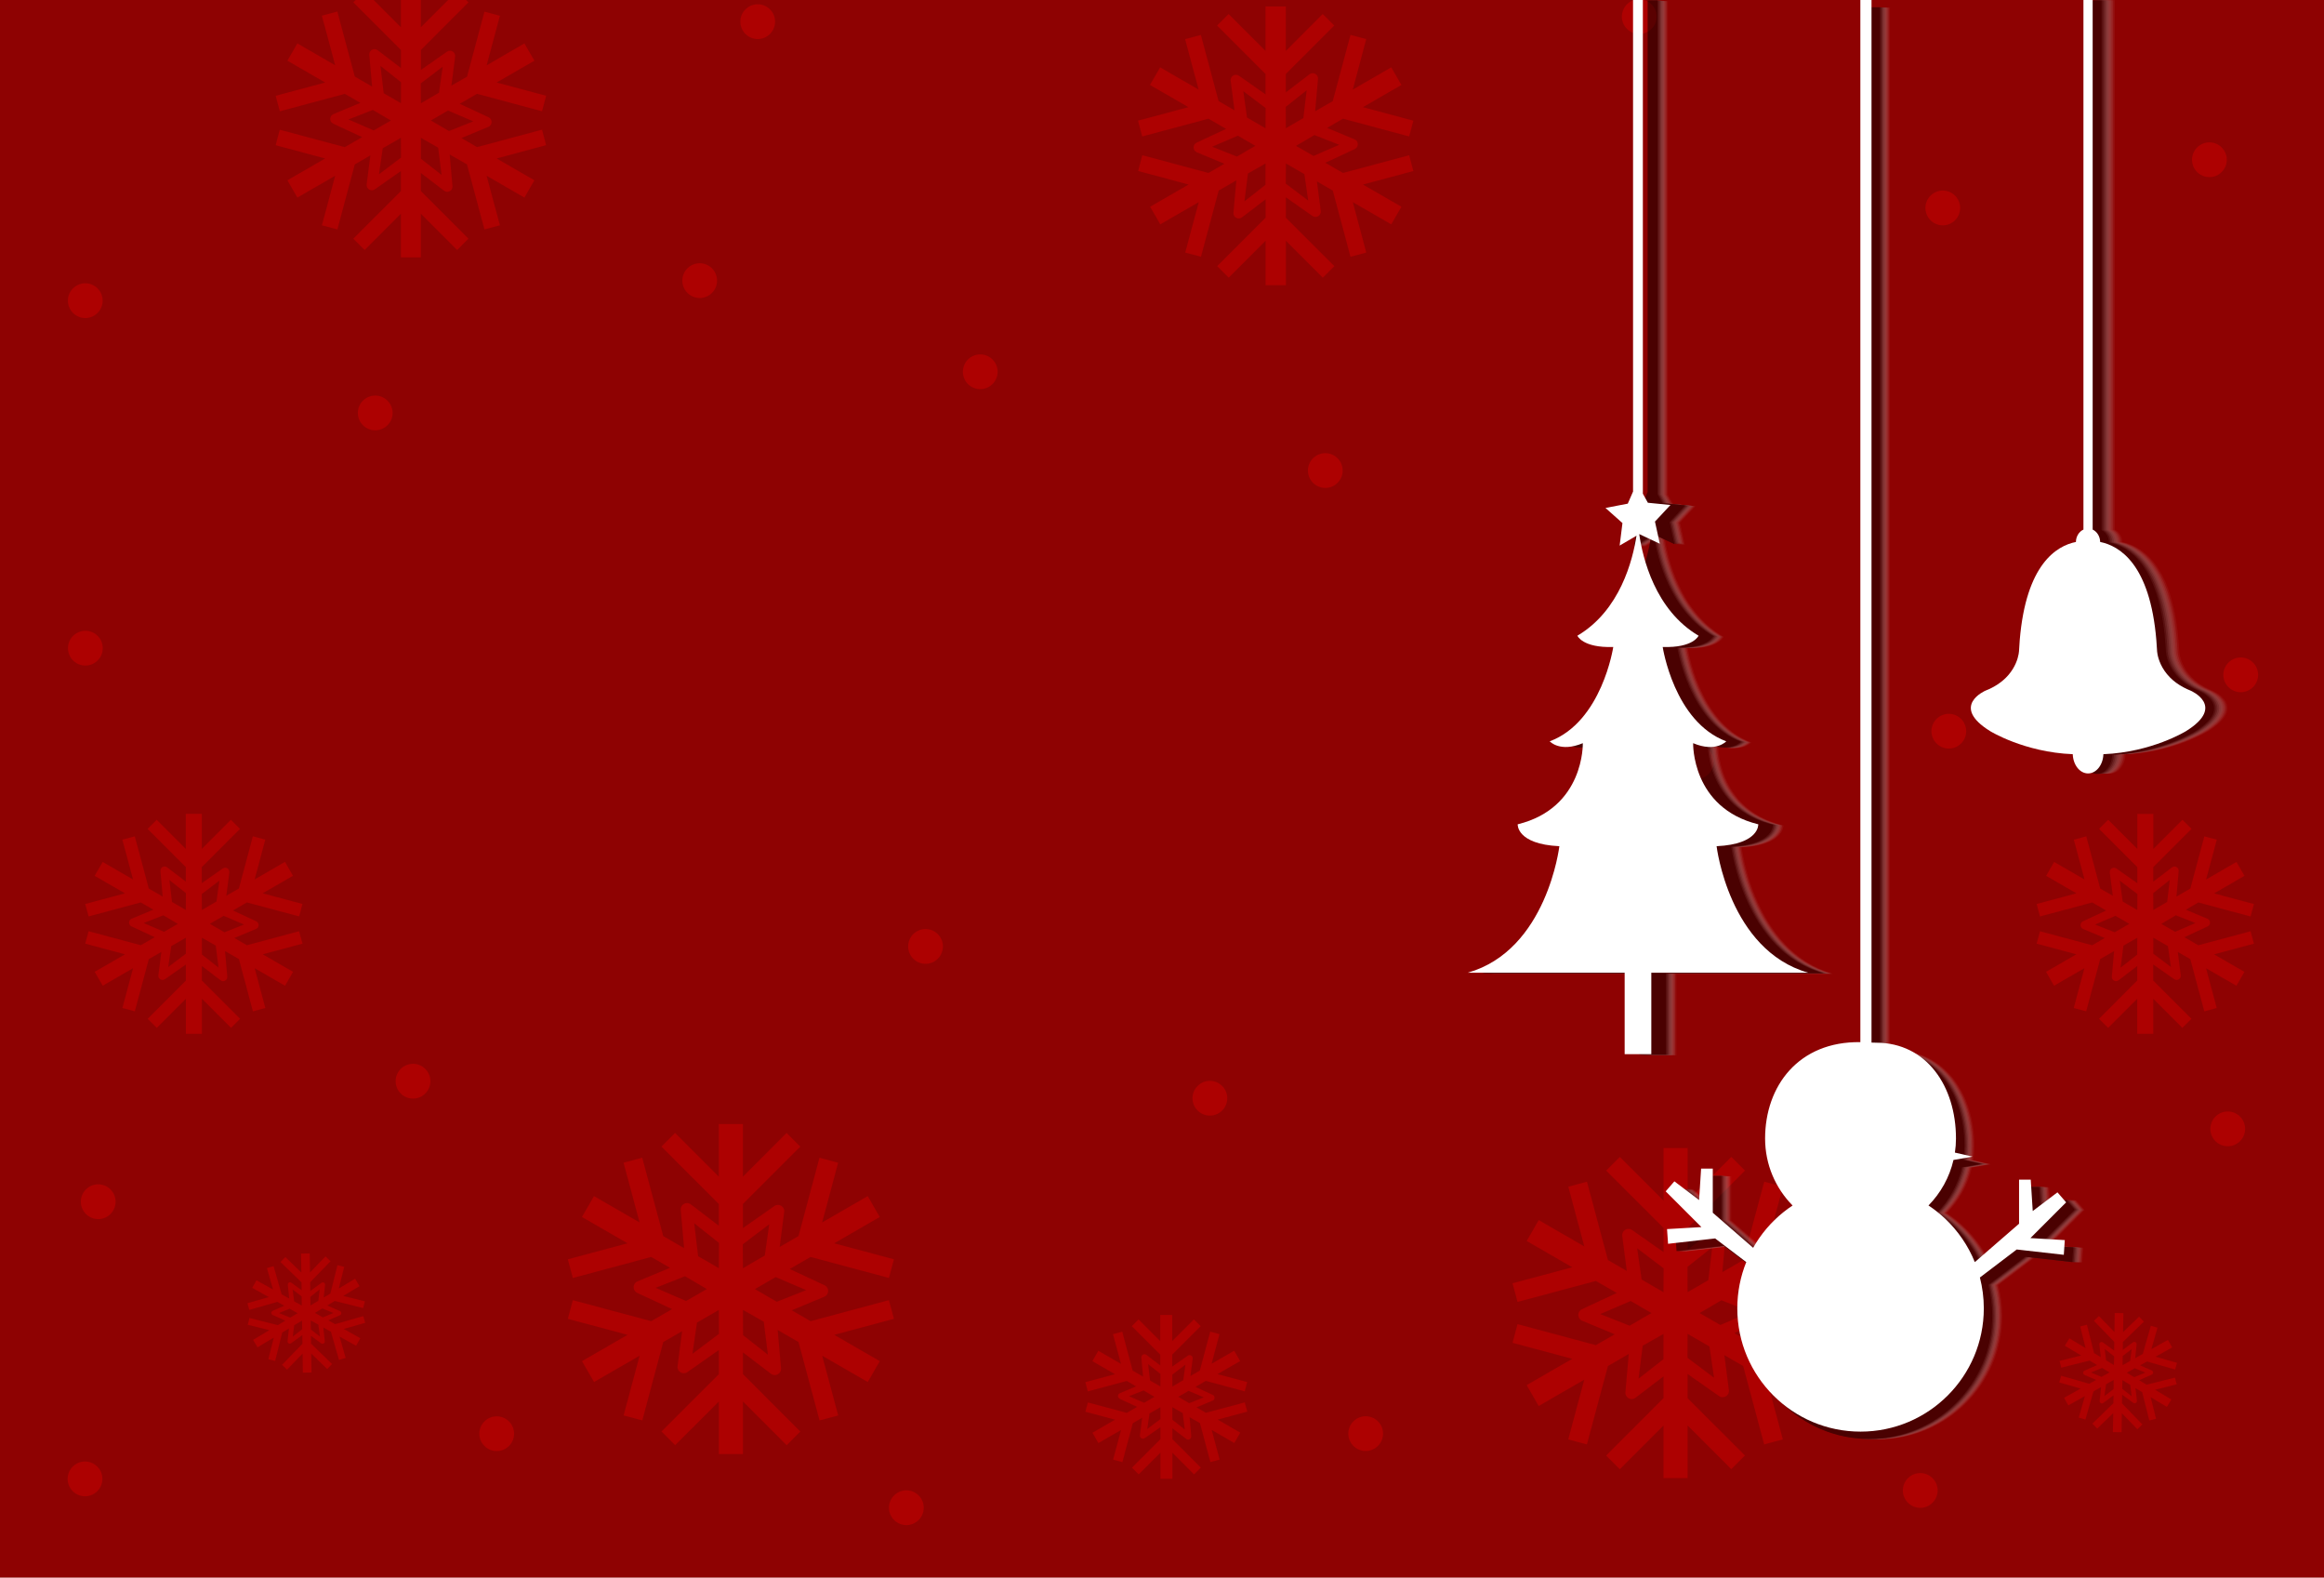 <?xml version="1.0" encoding="utf-8"?>
<!-- Generator: Adobe Illustrator 24.0.0, SVG Export Plug-In . SVG Version: 6.00 Build 0)  -->
<svg version="1.1" id="Object" xmlns="http://www.w3.org/2000/svg" xmlns:xlink="http://www.w3.org/1999/xlink" x="0px" y="0px"
	 viewBox="0 0 5894.1 4000" style="enable-background:new 0 0 5894.1 4000;" xml:space="preserve">
<style type="text/css">
	.st0{fill:#8E0202;}
	.st1{opacity:0.74;}
	.st2{fill:#B70000;}
	.st3{opacity:0.48;}
	.st4{opacity:0;fill:#FFFFFF;}
	.st5{opacity:0.111;fill:#E3E3E3;}
	.st6{opacity:0.222;fill:#C6C6C6;}
	.st7{opacity:0.333;fill:#AAAAAA;}
	.st8{opacity:0.444;fill:#8E8E8E;}
	.st9{opacity:0.556;fill:#717171;}
	.st10{opacity:0.667;fill:#555555;}
	.st11{opacity:0.778;fill:#393939;}
	.st12{opacity:0.889;fill:#1C1C1C;}
	.st13{fill:#FFFFFF;}
</style>
<rect id="Background" y="-619.9" class="st0" width="5894.1" height="4619.9"/>
<g id="Snowflakes" class="st1">
	<path class="st2" d="M767.2,2392.6l-100.8,27l76.9,44.4l-20.4,35.3L646,2455l27,100.8l-31.6,8.5L607,2435.6l0,0l-1-3.8l-35.2-20.3
		l5.7,64.6c0.8,9.2-9.7,15-17.1,9.4l-47.3-36.1v36.7l96.9,97l-23.1,23.1l-73.8-73.8v88.8h-40.7v-88.8l-73.8,73.8l-23.1-23.1
		l94.2-94.2l0,0l2.7-2.7v-40.7l-53.1,37.2c-7.6,5.3-17.9-0.9-16.7-10.1l7.6-59l-31.8,18.3L342,2564.2l-31.6-8.5l27-100.8l-76.9,44.4
		l-20.4-35.3l76.9-44.4l-100.9-27l8.5-31.6l132.5,35.5l35.2-20.3l-58.8-27.4c-8.4-3.9-8.1-15.9,0.4-19.5l54.9-22.9l-31.8-18.3
		l-132.4,35.5l-8.5-31.6l100.8-27l-76.9-44.4l20.4-35.3l76.9,44.4l-27-100.8l31.6-8.5l34.5,128.6l0,0l1,3.8l35.2,20.3l-5.7-64.6
		c-0.8-9.2,9.7-15,17.1-9.4l47.3,36.1v-36.7l-2.8-2.8l0,0l-94.2-94.2l23.1-23.1l73.8,73.8v-88.8h40.7v88.8l73.8-73.8l23.1,23.1
		l-96.9,96.9v40.7l53.1-37.2c7.6-5.3,17.9,0.9,16.7,10.1l-7.6,59l31.8-18.3l35.4-132.4l31.6,8.5l-27,100.8l76.9-44.4l20.4,35.3
		l-76.9,44.4l100.9,27l-8.5,31.6l-128.7-34.4l0,0l-3.8-1l-35.2,20.3l58.8,27.4c8.4,3.9,8.1,15.9-0.4,19.5l-54.9,22.9l31.8,18.3
		l3.7-1l0,0l128.6-34.5L767.2,2392.6z M429.7,2231.3l6.6,55.6l35,20.2l0.2-42.6L429.7,2231.3z M364.6,2340.3l51.4,22.2l35-20.1
		l-36.8-21.6L364.6,2340.3z M426.7,2451.7l44.7-33.7l-0.1-40.4l-36.9,21.3L426.7,2451.7z M554.2,2453.1l-7-55.5l-35.1-20l0.1,42.6
		L554.2,2453.1z M618.8,2344.1l-51.5-22l-35,20.2l36.9,21.4L618.8,2344.1z M556.4,2232.9l-44.6,33.8l0.3,40.4l36.9-21.4
		L556.4,2232.9z"/>
	<path class="st2" d="M2267.2,3343.8l-151.3,40.6l115.5,66.7l-30.6,53l-115.5-66.7l40.6,151.4l-47.4,12.7l-51.8-193.1l0,0l-1.5-5.7
		l-52.8-30.5l8.5,96.9c1.2,13.8-14.6,22.5-25.6,14.1l-71-54.2v55l145.5,145.6l-34.7,34.7l-110.8-110.8v133.3h-61.2v-133.3
		l-110.8,110.7l-34.7-34.7l141.4-141.3l0,0l4.1-4.1V3423l-79.7,55.9c-11.4,8-26.8-1.4-25-15.1l11.5-88.6l-47.7,27.5l-53.2,198.7
		l-47.4-12.7l40.5-151.3l-115.5,66.7l-30.6-53l115.5-66.7l-151.4-40.5l12.7-47.4l198.8,53.2l52.8-30.5l-88.2-41.1
		c-12.6-5.9-12.2-23.9,0.6-29.3l82.4-34.3l-47.7-27.5l-198.7,53.3l-12.7-47.4l151.3-40.6l-115.5-66.7l30.6-53l115.5,66.7
		l-40.6-151.4l47.4-12.7l51.8,193.1l0,0l1.5,5.7l52.8,30.5l-8.5-96.9c-1.2-13.8,14.6-22.5,25.6-14.1l71,54.2v-55l-4.2-4.2l0,0
		l-141.3-141.4l34.7-34.7l110.8,110.8v-133.3h61.2v133.3l110.8-110.7l34.7,34.7l-145.5,145.4v61.1l79.7-55.9
		c11.4-8,26.8,1.4,25,15.1l-11.5,88.6l47.7-27.5l53.2-198.7l47.4,12.7l-40.5,151.3l115.5-66.7l30.6,53l-115.5,66.7l151.4,40.5
		l-12.7,47.4l-193.1-51.7l0,0l-5.7-1.5l-52.8,30.5l88.2,41.1c12.6,5.9,12.2,23.9-0.6,29.3l-82.4,34.3l47.7,27.5l5.6-1.5l0,0
		l193.1-51.8L2267.2,3343.8z M1760.7,3101.6l9.9,83.4l52.5,30.3l0.3-64L1760.7,3101.6z M1662.9,3265.2l77.1,33.3l52.6-30.2
		l-55.2-32.4L1662.9,3265.2z M1756.2,3432.4l67.1-50.5l-0.2-60.6l-55.4,32L1756.2,3432.4z M1947.5,3434.6l-10.5-83.4l-52.7-30
		l0.2,64L1947.5,3434.6z M2044.5,3271l-77.2-33l-52.5,30.4l55.3,32.1L2044.5,3271z M1950.9,3104.1l-67,50.7l0.4,60.6l55.3-32.2
		L1950.9,3104.1z"/>
	<path class="st2" d="M926.2,3354l-54.3,15.5l42,23.4l-10.7,19.3l-42-23.4l15.5,54.3l-17,4.9l-19.8-69.3l0,0l-0.6-2.1l-19.2-10.7
		l3.6,34.9c0.5,5-5.1,8.2-9.2,5.2l-25.9-19.1l0.3,19.8l53.3,51.7l-12.3,12.7l-40.6-39.3l0.8,48.1l-22,0.3l-0.8-48.1l-39.3,40.6
		l-12.7-12.3l50.2-51.8l0,0l1.5-1.5l-0.3-22l-28.4,20.6c-4.1,2.9-9.7-0.3-9.1-5.3l3.6-32l-17,10.2l-18,71.9l-17.2-4.3l13.7-54.8
		l-41.2,24.7l-11.3-18.9l41.3-24.7l-54.8-13.7l4.3-17.2l72,18.1l18.9-11.3l-32-14.3c-4.6-2-4.5-8.6,0-10.6l29.5-12.9l-17.4-9.7
		l-71.3,20.3l-4.9-17l54.3-15.5l-42-23.4l10.7-19.3l42,23.4l-15.5-54.3l17-4.9l19.8,69.3l0,0l0.6,2.1l19.2,10.7l-3.6-34.9
		c-0.5-5,5.1-8.2,9.2-5.2l25.9,19.1l-0.3-19.8l-1.5-1.5l0,0l-51.8-50.2l12.3-12.7l40.6,39.3l-0.8-48.1l22-0.3l0.8,48.1l39.3-40.6
		l12.7,12.3l-51.6,53.3l0.3,22l28.4-20.6c4.1-2.9,9.7,0.3,9.1,5.3l-3.6,32l17-10.2l18-71.9l17.2,4.3l-13.7,54.8l41.2-24.7l11.3,18.9
		l-41.3,24.7l54.8,13.7l-4.3,17.2l-69.9-17.5l0,0l-2.1-0.5l-18.9,11.3l32,14.3c4.6,2,4.5,8.6,0,10.6l-29.5,12.8l17.4,9.7l2-0.6l0,0
		l69.3-19.8L926.2,3354z M742.2,3269.5l4,30l19.1,10.6l-0.3-23.1L742.2,3269.5z M707.9,3329.1l28,11.6l18.8-11.2l-20.1-11.4
		L707.9,3329.1z M742.5,3388.8l23.9-18.6l-0.4-21.9l-19.8,11.8L742.5,3388.8z M811.5,3388.5l-4.2-30L788,3348l0.4,23.1L811.5,3388.5
		z M845.5,3329l-28-11.5l-18.7,11.3l20.1,11.3L845.5,3329z M810.8,3269.3L787,3288l0.5,21.9l19.8-11.9L810.8,3269.3z"/>
	<path class="st2" d="M3163.4,3579.1l-75.1,20.2l57.3,33.1l-15.2,26.3l-57.3-33.1l20.2,75.2l-23.5,6.3l-25.7-95.9l0,0l-0.8-2.8
		l-26.2-15.1l4.2,48.1c0.6,6.9-7.2,11.2-12.7,7l-35.2-26.9v27.3l72.2,72.3l-17.2,17.2l-55-55v66.2h-30.4v-66.2l-55,55l-17.2-17.2
		l70.2-70.2l0,0l2-2v-30.3l-39.6,27.7c-5.7,4-13.3-0.7-12.4-7.5l5.7-44l-23.7,13.7l-26.4,98.7l-23.6-6.3l20.1-75.1l-57.3,33.1
		l-15.2-26.3l57.3-33.1l-75.2-20.1l6.3-23.6l98.7,26.4l26.2-15.1l-43.8-20.4c-6.3-2.9-6.1-11.9,0.3-14.5l40.9-17.1l-23.7-13.7
		l-98.7,26.5l-6.3-23.5l75.1-20.2l-57.3-33.1l15.2-26.3l57.3,33.1l-20.2-75.2l23.5-6.3l25.7,95.9l0,0l0.8,2.8l26.2,15.1l-4.2-48.1
		c-0.6-6.9,7.2-11.2,12.7-7l35.2,26.9v-27.3l-2.1-2.1l0,0l-70.2-70.2l17.2-17.2l55,55v-66.2h30.4v66.2l55-55l17.2,17.2l-72.2,72.2
		v30.3l39.6-27.7c5.7-4,13.3,0.7,12.4,7.5l-5.7,44l23.7-13.7l26.4-98.7l23.6,6.3l-20.1,75.1l57.3-33.1l15.2,26.3l-57.3,33.1
		l75.2,20.1l-6.3,23.6l-95.9-25.7l0,0l-2.8-0.8l-26.2,15.1l43.8,20.4c6.3,2.9,6.1,11.9-0.3,14.5l-40.9,17.1l23.7,13.7l2.8-0.7l0,0
		l95.9-25.7L3163.4,3579.1z M2911.9,3458.8l4.9,41.4l26.1,15.1l0.1-31.8L2911.9,3458.8z M2863.4,3540l38.3,16.6l26.1-15l-27.4-16.1
		L2863.4,3540z M2909.7,3623.1l33.3-25.1l-0.1-30.1l-27.5,15.9L2909.7,3623.1z M3004.7,3624.2l-5.2-41.4l-26.2-14.9l0.1,31.8
		L3004.7,3624.2z M3052.9,3542.9l-38.4-16.4l-26,15.1l27.5,16L3052.9,3542.9z M3006.4,3460.1l-33.2,25.2l0.2,30.1l27.5-16
		L3006.4,3460.1z"/>
	<path class="st2" d="M1385.1,368.1l-125.5,33.7l95.8,55.3L1330,501l-95.8-55.3l33.7,125.5l-39.3,10.6l-43-160.2l0,0l-1.3-4.7
		l-43.8-25.3l7.1,80.4c1,11.5-12.1,18.7-21.3,11.7l-58.9-45v45.6l120.7,120.8l-28.8,28.8l-91.9-91.9v110.6h-50.7V542l-91.9,91.9
		L896,605.1l117.3-117.2l0,0l3.4-3.4v-50.7l-66.1,46.3c-9.4,6.6-22.2-1.1-20.8-12.6l9.5-73.5L899.8,417l-44.1,164.8l-39.3-10.5
		L850,445.7L754.2,501l-25.4-43.9l95.8-55.3L699,368.2l10.5-39.3L874.5,373l43.8-25.3l-73.2-34.1c-10.5-4.9-10.1-19.8,0.5-24.3
		l68.4-28.5L874.5,238l-164.8,44.2l-10.6-39.3l125.5-33.7l-95.8-55.3l25.4-43.9l95.8,55.3L816.3,39.8l39.3-10.6l43,160.2l0,0
		l1.3,4.7l43.8,25.3l-7.1-80.4c-1-11.5,12.1-18.7,21.3-11.7l58.9,45v-45.6l-3.5-3.5l0,0L896,5.9l28.8-28.8l91.9,91.9V-41.6h50.7V69
		l91.9-91.9L1188.2,6l-120.7,120.6v50.7l66.1-46.3c9.4-6.6,22.2,1.1,20.8,12.6l-9.5,73.5l39.6-22.8l44.1-164.8l39.3,10.5
		l-33.6,125.5L1330,110l25.4,43.9l-95.8,55.3l125.6,33.6l-10.5,39.3l-160.2-42.9l0,0l-4.7-1.3l-43.8,25.3l73.2,34.1
		c10.5,4.9,10.1,19.8-0.5,24.3l-68.4,28.5l39.6,22.8l4.6-1.2l0,0l160.2-43L1385.1,368.1z M965,167.2l8.2,69.2l43.6,25.1l0.2-53.1
		L965,167.2z M883.8,302.9l64,27.7l43.6-25l-45.8-26.8L883.8,302.9z M961.2,441.7l55.7-41.9l-0.2-50.3l-46,26.5L961.2,441.7z
		 M1119.9,443.4l-8.7-69.1l-43.7-24.8l0.2,53.1L1119.9,443.4z M1200.4,307.7l-64.1-27.4l-43.5,25.2l45.9,26.7L1200.4,307.7z
		 M1122.7,169.3l-55.5,42.1l0.3,50.3l45.9-26.7L1122.7,169.3z"/>
	<path class="st2" d="M5173.9,2361.1l128.6,34.5l0,0l3.7,1l31.8-18.3l-54.9-22.9c-8.5-3.6-8.8-15.6-0.4-19.5l58.8-27.4l-35.2-20.3
		l-3.8,1l0,0l-128.7,34.4l-8.5-31.6l100.9-27l-76.9-44.4l20.4-35.3l76.9,44.4l-27-100.8l31.6-8.5l35.4,132.4l31.8,18.3l-7.6-59
		c-1.2-9.2,9.1-15.4,16.7-10.1l53.1,37.2v-40.7l-96.9-96.9l23.1-23.1l73.8,73.8v-88.8h40.7v88.8l73.8-73.8l23.1,23.1l-94.2,94.2l0,0
		l-2.8,2.8v36.7l47.3-36.1c7.4-5.6,17.9,0.2,17.1,9.4l-5.7,64.6l35.2-20.3l1-3.8l0,0l34.5-128.6l31.6,8.5l-27,100.8l76.9-44.4
		l20.4,35.3l-76.9,44.4l100.8,27l-8.5,31.6l-132.4-35.5l-31.8,18.3l54.9,22.9c8.5,3.6,8.8,15.6,0.4,19.5l-58.8,27.4l35.2,20.3
		l132.5-35.5l8.5,31.6l-100.9,27l76.9,44.4l-20.4,35.3l-76.9-44.4l27,100.8l-31.6,8.5l-35.4-132.4l-31.8-18.3l7.6,59
		c1.2,9.2-9.1,15.4-16.7,10.1l-53.1-37.2v40.7l2.7,2.7l0,0l94.2,94.2l-23.1,23.1l-73.8-73.8v88.8h-40.7v-88.8l-73.8,73.8l-23.1-23.1
		l96.9-97v-36.7l-47.3,36.1c-7.4,5.6-17.9-0.2-17.1-9.4l5.7-64.6l-35.2,20.3l-1,3.8l0,0l-34.5,128.6l-31.6-8.5l27-100.8l-76.9,44.4
		l-20.4-35.3l76.9-44.4l-100.8-27L5173.9,2361.1z M5461.1,2264.4l0.2,42.6l35-20.2l6.6-55.6L5461.1,2264.4z M5518.4,2320.8
		l-36.8,21.6l35,20.1l51.4-22.2L5518.4,2320.8z M5498.2,2398.9l-36.9-21.3l-0.1,40.4l44.7,33.7L5498.2,2398.9z M5420.4,2420.3
		l0.1-42.6l-35.1,20l-7,55.5L5420.4,2420.3z M5363.3,2363.7l36.9-21.4l-35-20.2l-51.5,22L5363.3,2363.7z M5383.6,2285.7l36.9,21.4
		l0.3-40.4l-44.6-33.8L5383.6,2285.7z"/>
	<path class="st2" d="M3848.7,3357.2l193.1,51.8l0,0l5.6,1.5l47.7-27.5l-82.4-34.3c-12.8-5.3-13.2-23.4-0.6-29.3l88.2-41.1
		l-52.8-30.5l-5.7,1.5l0,0l-193.1,51.7l-12.7-47.4l151.4-40.5l-115.5-66.7l30.6-53l115.5,66.7l-40.5-151.3l47.4-12.7l53.2,198.7
		l47.7,27.5l-11.5-88.6c-1.8-13.8,13.7-23.1,25-15.1l79.7,55.9v-61.1l-145.5-145.4l34.7-34.7l110.8,110.7v-133.3h61.2V3044
		l110.8-110.8l34.7,34.7l-141.3,141.4l0,0l-4.2,4.2v55l71-54.2c11-8.4,26.9,0.3,25.6,14.1l-8.5,96.9l52.8-30.5l1.5-5.7l0,0
		l51.8-193.1l47.4,12.7l-40.6,151.4l115.5-66.7l30.6,53l-115.5,66.7l151.3,40.6l-12.7,47.4l-198.7-53.3l-47.7,27.5l82.4,34.3
		c12.8,5.3,13.2,23.4,0.6,29.3l-88.2,41.1l52.8,30.5l198.8-53.2l12.7,47.4l-151.4,40.5l115.5,66.7l-30.6,53l-115.5-66.7l40.5,151.3
		l-47.4,12.7l-53.2-198.7l-47.7-27.5l11.5,88.6c1.8,13.8-13.7,23.1-25,15.1l-79.7-55.9v61.1l4.1,4.1l0,0l141.4,141.3l-34.7,34.7
		l-110.8-110.7v133.3h-61.2v-133.3l-110.8,110.8l-34.7-34.7l145.5-145.6v-55l-71,54.2c-11,8.4-26.9-0.3-25.6-14.1l8.5-96.9
		l-52.8,30.5l-1.5,5.7l0,0l-51.8,193.1l-47.4-12.7l40.6-151.4l-115.5,66.7l-30.6-53l115.5-66.7l-151.3-40.6L3848.7,3357.2z
		 M4279.8,3212.1l0.3,64l52.5-30.3l9.9-83.4L4279.8,3212.1z M4365.8,3296.8l-55.2,32.4l52.6,30.2l77.1-33.3L4365.8,3296.8z
		 M4335.5,3414l-55.4-32l-0.2,60.6l67.1,50.5L4335.5,3414z M4218.7,3446.1l0.2-64l-52.7,30l-10.5,83.4L4218.7,3446.1z M4133,3361.2
		l55.3-32.1l-52.5-30.4l-77.2,33L4133,3361.2z M4163.5,3244.1l55.3,32.2l0.4-60.6l-67-50.7L4163.5,3244.1z"/>
	<path class="st2" d="M5227.4,3488l69.3,19.8l0,0l2,0.6l17.4-9.7l-29.5-12.8c-4.6-2-4.6-8.5,0-10.6l32-14.3l-18.9-11.3l-2.1,0.5l0,0
		l-69.9,17.5l-4.3-17.2l54.8-13.7l-41.3-24.7l11.3-18.9l41.2,24.7l-13.7-54.8l17.2-4.3l18,71.9l17,10.2l-3.6-32
		c-0.6-5,5.1-8.3,9.1-5.3l28.4,20.6l0.3-22l-51.6-53.3l12.7-12.3l39.3,40.6l0.8-48.1l22,0.3l-0.8,48.1l40.6-39.3l12.3,12.7
		l-51.8,50.2l0,0l-1.5,1.5l-0.3,19.8l25.9-19.1c4-3,9.7,0.2,9.2,5.2l-3.6,34.9l19.2-10.7l0.6-2.1l0,0l19.8-69.3l17,4.9l-15.5,54.3
		l42-23.4l10.7,19.3l-42,23.4l54.3,15.5l-4.9,17l-71.3-20.3l-17.4,9.7l29.5,12.9c4.6,2,4.6,8.5,0,10.6l-32,14.3l18.9,11.3l72-18.1
		l4.3,17.2l-54.8,13.7l41.3,24.7l-11.3,18.9l-41.2-24.7l13.7,54.8l-17.2,4.3l-18-71.9l-17-10.2l3.6,32c0.6,5-5.1,8.3-9.1,5.3
		l-28.4-20.6l-0.3,22l1.5,1.5l0,0l50.2,51.8l-12.7,12.3l-39.3-40.6l-0.8,48.1l-22-0.3l0.8-48.1l-40.6,39.3l-12.3-12.7l53.3-51.7
		l0.3-19.8l-25.9,19.1c-4,3-9.7-0.2-9.2-5.2l3.6-34.9l-19.2,10.7l-0.6,2.1l0,0l-19.8,69.3l-17-4.9l15.5-54.3l-42,23.4l-10.7-19.3
		l42-23.4l-54.3-15.5L5227.4,3488z M5383.6,3438.1l-0.3,23.1l19.1-10.6l4-30L5383.6,3438.1z M5414.2,3469.1l-20.1,11.4l18.8,11.2
		l28-11.6L5414.2,3469.1z M5402.6,3511.2l-19.8-11.8l-0.4,21.9l23.9,18.6L5402.6,3511.2z M5360.3,3522.1l0.4-23.1l-19.2,10.5
		l-4.2,30L5360.3,3522.1z M5329.9,3491l20.1-11.3l-18.7-11.3l-28,11.5L5329.9,3491z M5341.5,3449l19.8,11.9l0.5-21.9l-23.8-18.7
		L5341.5,3449z"/>
	<path class="st2" d="M2897,393.5l163.1,43.7l0,0l4.7,1.3l40.3-23.3l-69.6-29c-10.8-4.5-11.1-19.8-0.5-24.7l74.5-34.7l-44.6-25.8
		l-4.8,1.3l0,0L2896.9,346l-10.7-40.1l127.8-34.2l-97.5-56.3l25.8-44.7l97.5,56.3l-34.2-127.8l40.1-10.7l44.9,167.8l40.3,23.3
		l-9.7-74.8c-1.5-11.6,11.5-19.5,21.1-12.8l67.3,47.2v-51.6L3086.7,64.8l29.3-29.3l93.6,93.5V16.4h51.6V129l93.5-93.6l29.3,29.3
		l-119.3,119.4l0,0l-3.5,3.5v46.5l59.9-45.8c9.3-7.1,22.7,0.2,21.6,11.9l-7.2,81.9l44.6-25.8l1.3-4.8l0,0l43.7-163.1l40,10.7
		L3431,227l97.5-56.3l25.8,44.7l-97.5,56.3l127.8,34.3l-10.7,40l-167.8-45l-40.3,23.3l69.6,29c10.8,4.5,11.1,19.8,0.5,24.7
		l-74.5,34.7l44.6,25.8l167.9-44.9l10.7,40.1l-127.8,34.2l97.5,56.3l-25.8,44.7l-97.5-56.3l34.2,127.8l-40.1,10.7l-44.9-167.8
		L3340,460l9.7,74.8c1.5,11.6-11.5,19.5-21.1,12.8l-67.3-47.2v51.6l3.5,3.5l0,0l119.4,119.3l-29.3,29.3l-93.6-93.5v112.6h-51.6
		V610.5l-93.5,93.6l-29.3-29.3l122.9-122.9v-46.5l-59.9,45.8c-9.3,7.1-22.7-0.2-21.6-11.9l7.2-81.9l-44.6,25.8l-1.3,4.8l0,0
		l-43.7,163.1l-40-10.7l34.3-127.8l-97.5,56.3l-25.8-44.7l97.5-56.3l-127.8-34.3L2897,393.5z M3261,271l0.2,54l44.3-25.6l8.4-70.4
		L3261,271z M3333.6,342.5l-46.6,27.3l44.4,25.5l65.1-28.2L3333.6,342.5z M3308.1,441.5l-46.8-27l-0.2,51.2l56.7,42.7L3308.1,441.5z
		 M3209.4,468.6l0.2-54l-44.5,25.3l-8.8,70.4L3209.4,468.6z M3137.1,396.9l46.7-27.1l-44.3-25.7l-65.2,27.9L3137.1,396.9z
		 M3162.8,298l46.7,27.2l0.3-51.2l-56.5-42.8L3162.8,298z"/>
	
		<ellipse transform="matrix(0.437 -0.899 0.899 0.437 359.998 1996.548)" class="st2" cx="1774.9" cy="710.7" rx="44.1" ry="44.1"/>
	
		<ellipse transform="matrix(0.877 -0.481 0.481 0.877 -1216.775 2808.058)" class="st2" cx="4868.8" cy="3777.4" rx="44.1" ry="44.1"/>
	
		<ellipse transform="matrix(0.805 -0.594 0.594 0.805 -1820.427 2110.892)" class="st2" cx="2297.1" cy="3821.5" rx="44.1" ry="44.1"/>
	
		<ellipse transform="matrix(0.707 -0.707 0.707 0.707 -2201.416 1955.94)" class="st2" cx="1260.3" cy="3635.3" rx="44.1" ry="44.1"/>
	
		<ellipse transform="matrix(0.808 -0.589 0.589 0.808 -1476.564 2737.89)" class="st2" cx="3464.1" cy="3635.3" rx="44.1" ry="44.1"/>
	
		<ellipse transform="matrix(0.911 -0.412 0.412 0.911 -323.456 2204.103)" class="st2" cx="4943.3" cy="1851.2" rx="44.1" ry="44.1"/>
	
		<ellipse transform="matrix(0.707 -0.707 0.707 0.707 455.152 4519.966)" class="st2" cx="5683.7" cy="1710.6" rx="44.1" ry="44.1"/>
	
		<ellipse transform="matrix(0.437 -0.899 0.899 0.437 553.046 2766.622)" class="st2" cx="2486.6" cy="941.5" rx="44.1" ry="44.1"/>
	
		<ellipse transform="matrix(0.437 -0.899 0.899 0.437 820.837 3694.582)" class="st2" cx="3361.8" cy="1191.6" rx="44.1" ry="44.1"/>
	
		<ellipse transform="matrix(0.805 -0.594 0.594 0.805 -595.971 3912.806)" class="st2" cx="5647.2" cy="2861.9" rx="44.1" ry="44.1"/>
	
		<ellipse transform="matrix(0.808 -0.589 0.589 0.808 634.962 3003.722)" class="st2" cx="4927.9" cy="527.3" rx="44.1" ry="44.1"/>
	
		<ellipse transform="matrix(9.881535e-02 -0.995 0.995 9.881535e-02 4589.917 4741.625)" class="st2" cx="4912.9" cy="-163.3" rx="44.1" ry="44.1"/>
	
		<ellipse transform="matrix(0.437 -0.899 0.899 0.437 1928.336 2064.565)" class="st2" cx="2613.4" cy="-508.2" rx="44.1" ry="44.1"/>
	
		<ellipse transform="matrix(0.99 -0.141 0.141 0.99 64.001 156.117)" class="st2" cx="1134.2" cy="-373.8" rx="44.1" ry="44.1"/>
	
		<ellipse transform="matrix(0.846 -0.533 0.533 0.846 -373.003 232.326)" class="st2" cx="216.1" cy="762.6" rx="44.1" ry="44.1"/>
	
		<ellipse transform="matrix(0.707 -0.707 0.707 0.707 2034.962 3761.149)" class="st2" cx="5557.6" cy="-575.8" rx="44.1" ry="44.1"/>
	
		<ellipse transform="matrix(0.437 -0.899 0.899 0.437 2304.328 3762.161)" class="st2" cx="4157.6" cy="40.3" rx="44.1" ry="44.1"/>
	
		<ellipse transform="matrix(0.877 -0.481 0.481 0.877 496.211 2744.695)" class="st2" cx="5601.7" cy="404.5" rx="44.1" ry="44.1"/>
	
		<ellipse transform="matrix(0.808 -0.589 0.589 0.808 -312.045 2904.929)" class="st2" cx="4302.7" cy="1931.4" rx="44.1" ry="44.1"/>
	
		<ellipse transform="matrix(0.266 -0.964 0.964 0.266 -2754.986 2476.027)" class="st2" cx="248.8" cy="3047.6" rx="44.1" ry="44.1"/>
	
		<ellipse transform="matrix(0.707 -0.707 0.707 0.707 524.246 1375.032)" class="st2" cx="1921.9" cy="54.7" rx="44.1" ry="44.1"/>
	
		<ellipse transform="matrix(0.707 -0.707 0.707 0.707 -461.524 979.695)" class="st2" cx="951.8" cy="1047" rx="44.1" ry="44.1"/>
	
		<ellipse transform="matrix(0.974 -0.229 0.229 0.974 -598.802 311.678)" class="st2" cx="1045.9" cy="2740.4" rx="44.1" ry="44.1"/>
	
		<ellipse transform="matrix(0.147 -0.989 0.989 0.147 -3524.278 3412.194)" class="st2" cx="216.1" cy="3749.4" rx="44.1" ry="44.1"/>
	
		<ellipse transform="matrix(0.291 -0.957 0.957 0.291 -1418.545 1372.156)" class="st2" cx="216.1" cy="1642.8" rx="44.1" ry="44.1"/>
	
		<ellipse transform="matrix(0.802 -0.598 0.598 0.802 378.454 -11.394)" class="st2" cx="172.1" cy="-575.8" rx="44.1" ry="44.1"/>
	
		<ellipse transform="matrix(0.604 -0.797 0.797 0.604 -1001.905 3549.301)" class="st2" cx="3068" cy="2782.1" rx="44.1" ry="44.1"/>
	
		<ellipse transform="matrix(0.805 -0.594 0.594 0.805 -966.181 1861.963)" class="st2" cx="2346" cy="2399" rx="44.1" ry="44.1"/>
</g>
<g id="Christmas_Stuff">
	<g>
		<g class="st3">
			<path class="st4" d="M4796.4,19.5v2643.4l12.2,0.3c127.2,0.2,202,110,202,242.8c0,12.1-0.9,24.1-2.7,35.8l44.8,10.3l-48.4,8.4
				c-10.2,44.3-32.6,84-63.4,115.4c15.1,10,29.3,21.2,42.4,33.6c32.3,30.6,58.1,68.1,75.1,110l112.2-97.3v-111.8h29.6l5.1,79.6
				l62.7-47.4l22,25.4l-90.6,90.6l87.2,5.1l-2.5,37.3l-119.4-13.5l-93.4,71c6.4,25,9.9,51.2,9.9,78.2
				c0,172.6-139.9,312.6-312.6,312.6c-172.6,0-312.6-139.9-312.6-312.6c0-41.4,8.1-81,22.7-117.2l-78.9-60l-119.4,13.6l-2.6-37.3
				l87.2-5.1l-90.6-90.6l22-25.4l62.7,47.4l5.1-79.6h29.6v111.8l102.4,88.9c19.6-34.7,45.6-65.3,76.5-90.1
				c7.5-6.1,15.4-11.8,23.5-17.1c-43.1-43.7-69.7-103.6-69.7-169.8c0-133.5,85.2-246.8,241.6-244.4V19.5H4796.4z"/>
			<path class="st5" d="M4793.3,19.4v2643.4l12.2,0.3c127.2,0.2,202,110,202,242.8c0,12.1-0.9,24.1-2.7,35.8l44.8,10.3l-48.4,8.4
				c-10.2,44.3-32.6,84-63.4,115.4c15.1,10,29.3,21.2,42.4,33.6c32.3,30.6,58.1,68.1,75.1,110l112.2-97.3v-111.8h29.6l5.1,79.6
				l62.7-47.4l22,25.4l-90.6,90.6l87.2,5.1l-2.5,37.3l-119.4-13.5l-93.4,71c6.4,25,9.9,51.2,9.9,78.2
				c0,172.6-139.9,312.6-312.6,312.6c-172.6,0-312.6-139.9-312.6-312.6c0-41.4,8.1-81,22.7-117.2l-78.9-60l-119.4,13.6l-2.6-37.3
				l87.2-5.1l-90.6-90.6l22-25.4l62.7,47.4l5.1-79.6h29.6v111.8l102.4,88.9c19.6-34.7,45.6-65.3,76.5-90.1
				c7.5-6.1,15.4-11.8,23.5-17.1c-43.1-43.7-69.7-103.6-69.7-169.8c0-133.5,85.2-246.8,241.6-244.4V19.4H4793.3z"/>
			<path class="st6" d="M4790.1,19.3v2643.4l12.2,0.3c127.2,0.2,202,110,202,242.8c0,12.1-0.9,24.1-2.7,35.8l44.8,10.3l-48.4,8.4
				c-10.2,44.3-32.6,84-63.4,115.4c15.1,10,29.3,21.2,42.4,33.6c32.3,30.6,58.1,68.1,75.1,110l112.2-97.3v-111.8h29.6l5.1,79.6
				l62.7-47.4l22,25.4l-90.6,90.6l87.2,5.1l-2.5,37.3l-119.4-13.5l-93.4,71c6.4,25,9.9,51.2,9.9,78.2
				c0,172.6-139.9,312.6-312.6,312.6c-172.6,0-312.6-139.9-312.6-312.6c0-41.4,8.1-81,22.7-117.2l-78.9-60l-119.4,13.6l-2.6-37.3
				l87.2-5.1l-90.6-90.6l22-25.4l62.7,47.4l5.1-79.6h29.6V3094l102.4,88.9c19.6-34.7,45.6-65.3,76.5-90.1
				c7.5-6.1,15.4-11.8,23.5-17.1c-43.1-43.7-69.7-103.6-69.7-169.8c0-133.5,85.2-246.8,241.6-244.4V19.3H4790.1z"/>
			<path class="st7" d="M4786.9,19.2v2643.4l12.2,0.3c127.2,0.2,202,110,202,242.8c0,12.1-0.9,24.1-2.7,35.8l44.8,10.3l-48.4,8.4
				c-10.2,44.3-32.6,84-63.4,115.4c15.1,10,29.3,21.2,42.4,33.6c32.3,30.6,58.1,68.1,75.1,110l112.2-97.3v-111.8h29.6l5.1,79.6
				l62.7-47.4l22,25.4l-90.6,90.6l87.2,5.1l-2.5,37.3l-119.4-13.5l-93.4,71c6.4,25,9.9,51.2,9.9,78.2
				c0,172.6-139.9,312.6-312.6,312.6c-172.6,0-312.6-139.9-312.6-312.6c0-41.4,8.1-81,22.7-117.2l-78.9-60l-119.4,13.6l-2.6-37.3
				l87.2-5.1l-90.6-90.6l22-25.4l62.7,47.4l5.1-79.6h29.6v111.8l102.4,88.9c19.6-34.7,45.6-65.3,76.5-90.1
				c7.5-6.1,15.4-11.8,23.5-17.1c-43.1-43.7-69.7-103.6-69.7-169.8c0-133.5,85.2-246.8,241.6-244.4V19.2H4786.9z"/>
			<path class="st8" d="M4783.8,19.1v2643.4l12.2,0.3c127.2,0.2,202,110,202,242.8c0,12.1-0.9,24.1-2.7,35.8l44.8,10.3l-48.4,8.4
				c-10.2,44.3-32.6,84-63.4,115.4c15.1,10,29.3,21.2,42.4,33.6c32.3,30.6,58.1,68.1,75.1,110l112.2-97.3V3010h29.6l5.1,79.6
				l62.7-47.4l22,25.4l-90.6,90.6l87.2,5.1l-2.5,37.3l-119.4-13.5l-93.4,71c6.4,25,9.9,51.2,9.9,78.2
				c0,172.6-139.9,312.6-312.6,312.6c-172.6,0-312.6-139.9-312.6-312.6c0-41.4,8.1-81,22.7-117.2l-78.9-60l-119.4,13.6l-2.6-37.3
				l87.2-5.1l-90.6-90.6l22-25.4l62.7,47.4l5.1-79.6h29.6v111.8l102.4,88.9c19.6-34.7,45.6-65.3,76.5-90.1
				c7.5-6.1,15.4-11.8,23.5-17.1c-43.1-43.7-69.7-103.6-69.7-169.8c0-133.5,85.2-246.8,241.6-244.4V19.1H4783.8z"/>
			<path class="st9" d="M4780.6,18.9v2643.4l12.2,0.3c127.2,0.2,202,110,202,242.8c0,12.1-0.9,24.1-2.7,35.8l44.8,10.3l-48.4,8.4
				c-10.2,44.3-32.6,84-63.4,115.4c15.1,10,29.3,21.2,42.4,33.6c32.3,30.6,58.1,68.1,75.1,110l112.2-97.3v-111.8h29.6l5.1,79.6
				l62.7-47.4l22,25.4l-90.6,90.6l87.2,5.1l-2.5,37.3l-119.4-13.5l-93.4,71c6.4,25,9.9,51.2,9.9,78.2
				c0,172.6-139.9,312.6-312.6,312.6c-172.6,0-312.6-139.9-312.6-312.6c0-41.4,8.1-81,22.7-117.2l-78.9-60l-119.4,13.6l-2.6-37.3
				l87.2-5.1l-90.6-90.6l22-25.4l62.7,47.4l5.1-79.6h29.6v111.8l102.4,88.9c19.6-34.7,45.6-65.3,76.5-90.1
				c7.5-6.1,15.4-11.8,23.5-17.1c-43.1-43.7-69.7-103.6-69.7-169.8c0-133.5,85.2-246.8,241.6-244.4V18.9H4780.6z"/>
			<path class="st10" d="M4777.4,18.8v2643.4l12.2,0.3c127.2,0.2,202,110,202,242.8c0,12.1-0.9,24.1-2.7,35.8l44.8,10.3l-48.4,8.4
				c-10.2,44.3-32.6,84-63.4,115.4c15.1,10,29.3,21.2,42.4,33.6c32.3,30.6,58.1,68.1,75.1,110l112.2-97.3v-111.8h29.6l5.1,79.6
				l62.7-47.4l22,25.4l-90.6,90.6l87.2,5.1l-2.5,37.3l-119.4-13.5l-93.4,71c6.4,25,9.9,51.2,9.9,78.2
				c0,172.6-139.9,312.6-312.6,312.6c-172.6,0-312.6-139.9-312.6-312.6c0-41.4,8.1-81,22.7-117.2l-78.9-60l-119.4,13.6l-2.6-37.3
				l87.2-5.1l-90.6-90.6l22-25.4l62.7,47.4l5.1-79.6h29.6v111.8l102.4,88.9c19.6-34.7,45.6-65.3,76.5-90.1
				c7.5-6.1,15.4-11.8,23.5-17.1c-43.1-43.7-69.7-103.6-69.7-169.8c0-133.5,85.2-246.8,241.6-244.4V18.8H4777.4z"/>
			<path class="st11" d="M4774.2,18.7v2643.4l12.2,0.3c127.2,0.2,202,110,202,242.8c0,12.1-0.9,24.1-2.7,35.8l44.8,10.3l-48.4,8.4
				c-10.2,44.3-32.6,84-63.4,115.4c15.1,10,29.3,21.2,42.4,33.6c32.3,30.6,58.1,68.1,75.1,110l112.2-97.3v-111.8h29.6l5.1,79.6
				l62.7-47.4l22,25.4l-90.6,90.6l87.2,5.1l-2.5,37.3l-119.4-13.5l-93.4,71c6.4,25,9.9,51.2,9.9,78.2
				c0,172.6-139.9,312.6-312.6,312.6c-172.6,0-312.6-139.9-312.6-312.6c0-41.4,8.1-81,22.7-117.2l-78.9-60l-119.4,13.6l-2.6-37.3
				l87.2-5.1l-90.6-90.6l22-25.4l62.7,47.4l5.1-79.6h29.6v111.8l102.4,88.9c19.6-34.7,45.6-65.3,76.5-90.1
				c7.5-6.1,15.4-11.8,23.5-17.1c-43.1-43.7-69.7-103.6-69.7-169.8c0-133.5,85.2-246.8,241.6-244.4V18.7H4774.2z"/>
			<path class="st12" d="M4771.1,18.6V2662l12.2,0.3c127.2,0.2,202,110,202,242.8c0,12.1-0.9,24.1-2.7,35.8l44.8,10.3l-48.4,8.4
				c-10.2,44.3-32.6,84-63.4,115.4c15.1,10,29.3,21.2,42.4,33.6c32.3,30.6,58.1,68.1,75.1,110l112.2-97.3v-111.8h29.6l5.1,79.6
				l62.7-47.4l22,25.4l-90.6,90.6l87.2,5.1l-2.5,37.3l-119.4-13.5l-93.4,71c6.4,25,9.9,51.2,9.9,78.2
				c0,172.6-139.9,312.6-312.6,312.6c-172.6,0-312.6-139.9-312.6-312.6c0-41.4,8.1-81,22.7-117.2l-78.9-60l-119.4,13.6l-2.6-37.3
				l87.2-5.1l-90.6-90.6l22-25.4l62.7,47.4l5.1-79.6h29.6v111.8l102.4,88.9c19.6-34.7,45.6-65.3,76.5-90.1
				c7.5-6.1,15.4-11.8,23.5-17.1c-43.1-43.7-69.7-103.6-69.7-169.8c0-133.5,85.2-246.8,241.6-244.4V18.6H4771.1z"/>
			<path d="M4767.9,18.5v2643.4l12.2,0.3c127.2,0.2,202,110,202,242.8c0,12.1-0.9,24.1-2.7,35.8l44.8,10.3l-48.4,8.4
				c-10.2,44.3-32.6,84-63.4,115.4c15.1,10,29.3,21.2,42.4,33.6c32.3,30.6,58.1,68.1,75.1,110l112.2-97.3v-111.8h29.6l5.1,79.6
				l62.7-47.4l22,25.4l-90.6,90.6l87.2,5.1l-2.5,37.3l-119.4-13.5l-93.4,71c6.4,25,9.9,51.2,9.9,78.2
				c0,172.6-139.9,312.6-312.6,312.6c-172.6,0-312.6-139.9-312.6-312.6c0-41.4,8.1-81,22.7-117.2l-78.9-60L4252,3172l-2.6-37.3
				l87.2-5.1l-90.6-90.6l22-25.4l62.7,47.4l5.1-79.6h29.6v111.8l102.4,88.9c19.6-34.7,45.6-65.3,76.5-90.1
				c7.5-6.1,15.4-11.8,23.5-17.1c-43.1-43.7-69.7-103.6-69.7-169.8c0-133.5,85.2-246.8,241.6-244.4V18.5H4767.9z"/>
		</g>
		<path class="st13" d="M4746.5,0v2643.4l12.2,0.3c127.2,0.2,202,110,202,242.8c0,12.1-0.9,24.1-2.7,35.8l44.8,10.3l-48.4,8.4
			c-10.2,44.3-32.6,84-63.4,115.4c15.1,10,29.3,21.2,42.4,33.6c32.3,30.6,58.1,68.1,75.1,110l112.2-97.3v-111.8h29.6l5.1,79.6
			l62.7-47.4l22,25.4l-90.6,90.6l87.2,5.1l-2.5,37.3l-119.4-13.5l-93.4,71c6.4,25,9.9,51.2,9.9,78.2
			c0,172.6-139.9,312.6-312.6,312.6c-172.6,0-312.6-139.9-312.6-312.6c0-41.4,8.1-81,22.7-117.2l-78.9-60l-119.4,13.6l-2.6-37.3
			l87.2-5.1l-90.6-90.6l22-25.4l62.7,47.4l5.1-79.6h29.6v111.8l102.4,88.9c19.6-34.7,45.6-65.3,76.5-90.1
			c7.5-6.1,15.4-11.8,23.5-17.1c-43.1-43.7-69.7-103.6-69.7-169.8c0-133.5,85.2-246.8,241.6-244.4V0H4746.5z"/>
	</g>
	<g>
		<g class="st3">
			<path class="st4" d="M4233.6,3.1v1251.7l12.7,23l57.3,5.7l-39.3,42l12.3,56.2l-52.1-24.4l-0.1,0c8.6,59.7,39.8,192.3,150.5,257.6
				c0,0-13,31.2-91,28.6c0,0,28.6,189.8,161.2,239.2c0,0-26.3,29-84,4.7c0,0-4.6,164.1,165.2,205.7c0,0,3.5,50.3-105.7,55.5
				c0,0,31.2,263.4,232.2,320.7h-397.8v206.6h-67.6v-206.6h-397.8c201.1-57.2,232.2-320.7,232.2-320.7
				c-109.2-5.2-105.7-55.5-105.7-55.5c169.9-41.6,165.2-205.7,165.2-205.7c-57.8,24.3-84-4.7-84-4.7
				c132.6-49.4,161.2-239.2,161.2-239.2c-78,2.6-91-28.6-91-28.6c108.3-63.8,140.5-192,149.9-253.5l-42.7,25l7.1-57.1l-43-38.3
				l56.5-10.9l13.4-30.7V3.1H4233.6z"/>
			<path class="st5" d="M4230.3,2.9v1251.7l12.7,23l57.3,5.7l-39.3,42l12.3,56.2l-52.1-24.4l-0.1,0c8.6,59.7,39.8,192.3,150.5,257.6
				c0,0-13,31.2-91,28.6c0,0,28.6,189.8,161.2,239.2c0,0-26.3,29-84,4.7c0,0-4.6,164.1,165.2,205.7c0,0,3.5,50.3-105.7,55.5
				c0,0,31.2,263.4,232.2,320.7h-397.8v206.6h-67.6v-206.6h-397.8c201.1-57.2,232.2-320.7,232.2-320.7
				c-109.2-5.2-105.7-55.5-105.7-55.5c169.9-41.6,165.2-205.7,165.2-205.7c-57.8,24.3-84-4.7-84-4.7
				c132.6-49.4,161.2-239.2,161.2-239.2c-78,2.6-91-28.6-91-28.6c108.3-63.8,140.5-192,149.9-253.5l-42.7,25l7.1-57.1l-43-38.3
				l56.5-10.9l13.4-30.7V2.9H4230.3z"/>
			<path class="st6" d="M4227,2.7v1251.7l12.7,23l57.3,5.7l-39.3,42l12.3,56.2l-52.1-24.4l-0.1,0c8.6,59.7,39.8,192.3,150.5,257.6
				c0,0-13,31.2-91,28.6c0,0,28.6,189.8,161.2,239.2c0,0-26.3,29-84,4.7c0,0-4.6,164.1,165.2,205.7c0,0,3.5,50.3-105.7,55.5
				c0,0,31.2,263.4,232.2,320.7h-397.8v206.6h-67.6v-206.6H3783c201.1-57.2,232.2-320.7,232.2-320.7
				c-109.2-5.2-105.7-55.5-105.7-55.5c169.9-41.6,165.2-205.7,165.2-205.7c-57.8,24.3-84-4.7-84-4.7
				c132.6-49.4,161.2-239.2,161.2-239.2c-78,2.6-91-28.6-91-28.6c108.3-63.8,140.5-192,149.9-253.5l-42.7,25l7.1-57.1l-43-38.3
				l56.5-10.9l13.4-30.7V2.7H4227z"/>
			<path class="st7" d="M4223.6,2.5v1251.7l12.7,23l57.3,5.7l-39.3,42l12.3,56.2l-52.1-24.4l-0.1,0c8.6,59.7,39.8,192.3,150.5,257.6
				c0,0-13,31.2-91,28.6c0,0,28.6,189.8,161.2,239.2c0,0-26.3,29-84,4.7c0,0-4.6,164.1,165.2,205.7c0,0,3.5,50.3-105.7,55.5
				c0,0,31.2,263.4,232.2,320.7h-397.8V2675h-67.6v-206.6h-397.8c201.1-57.2,232.2-320.7,232.2-320.7
				c-109.2-5.2-105.7-55.5-105.7-55.5c169.9-41.6,165.2-205.7,165.2-205.7c-57.8,24.3-84-4.7-84-4.7
				c132.6-49.4,161.2-239.2,161.2-239.2c-78,2.6-91-28.6-91-28.6c108.3-63.8,140.5-192,149.9-253.5l-42.7,25l7.1-57.1l-43-38.3
				l56.5-10.9l13.4-30.7V2.5H4223.6z"/>
			<path class="st8" d="M4220.3,2.2v1251.7l12.7,23l57.3,5.7l-39.3,42l12.3,56.2l-52.1-24.4l-0.1,0c8.6,59.7,39.8,192.3,150.5,257.6
				c0,0-13,31.2-91,28.6c0,0,28.6,189.8,161.2,239.2c0,0-26.3,29-84,4.7c0,0-4.6,164.1,165.2,205.7c0,0,3.5,50.3-105.7,55.5
				c0,0,31.2,263.4,232.2,320.7h-397.8v206.6h-67.6v-206.6h-397.8c201.1-57.2,232.2-320.7,232.2-320.7
				c-109.2-5.2-105.7-55.5-105.7-55.5c169.9-41.6,165.2-205.7,165.2-205.7c-57.8,24.3-84-4.7-84-4.7
				c132.6-49.4,161.2-239.2,161.2-239.2c-78,2.6-91-28.6-91-28.6c108.3-63.8,140.5-192,149.9-253.5l-42.7,25l7.1-57.1l-43-38.3
				l56.5-10.9l13.4-30.7V2.2H4220.3z"/>
			<path class="st9" d="M4217,2v1251.7l12.7,23l57.3,5.7l-39.3,42l12.3,56.2l-52.1-24.4l-0.1,0c8.6,59.7,39.8,192.3,150.5,257.6
				c0,0-13,31.2-91,28.6c0,0,28.6,189.8,161.2,239.2c0,0-26.3,29-84,4.7c0,0-4.6,164.1,165.2,205.7c0,0,3.5,50.3-105.7,55.5
				c0,0,31.2,263.4,232.2,320.7h-397.8v206.6h-67.6V2468H3773c201.1-57.2,232.2-320.7,232.2-320.7c-109.2-5.2-105.7-55.5-105.7-55.5
				c169.9-41.6,165.2-205.7,165.2-205.7c-57.8,24.3-84-4.7-84-4.7c132.6-49.4,161.2-239.2,161.2-239.2c-78,2.6-91-28.6-91-28.6
				c108.3-63.8,140.5-192,149.9-253.5l-42.7,25l7.1-57.1l-43-38.3l56.5-10.9l13.4-30.7V2H4217z"/>
			<path class="st10" d="M4213.6,1.8v1251.7l12.7,23l57.3,5.7l-39.3,42l12.3,56.2l-52.1-24.4l-0.1,0
				c8.6,59.7,39.8,192.3,150.5,257.6c0,0-13,31.2-91,28.6c0,0,28.6,189.8,161.2,239.2c0,0-26.3,29-84,4.7c0,0-4.6,164.1,165.2,205.7
				c0,0,3.5,50.3-105.7,55.5c0,0,31.2,263.4,232.2,320.7h-397.8v206.6h-67.6v-206.6h-397.8c201.1-57.2,232.2-320.7,232.2-320.7
				c-109.2-5.2-105.7-55.5-105.7-55.5c169.9-41.6,165.2-205.7,165.2-205.7c-57.8,24.3-84-4.7-84-4.7
				c132.6-49.4,161.2-239.2,161.2-239.2c-78,2.6-91-28.6-91-28.6c108.3-63.8,140.5-192,149.9-253.5l-42.7,25l7.1-57.1l-43-38.3
				l56.5-10.9l13.4-30.7V1.8H4213.6z"/>
			<path class="st11" d="M4210.3,1.6v1251.7l12.7,23l57.3,5.7l-39.3,42l12.3,56.2l-52.1-24.4l-0.1,0
				c8.6,59.7,39.8,192.3,150.5,257.6c0,0-13,31.2-91,28.6c0,0,28.6,189.8,161.2,239.2c0,0-26.3,29-84,4.7c0,0-4.6,164.1,165.2,205.7
				c0,0,3.5,50.3-105.7,55.5c0,0,31.2,263.4,232.2,320.7h-397.8v206.6h-67.6v-206.6h-397.8c201.1-57.2,232.2-320.7,232.2-320.7
				c-109.2-5.2-105.7-55.5-105.7-55.5c169.9-41.6,165.2-205.7,165.2-205.7c-57.8,24.3-84-4.7-84-4.7
				c132.6-49.4,161.2-239.2,161.2-239.2c-78,2.6-91-28.6-91-28.6c108.3-63.8,140.5-192,149.9-253.5l-42.7,25l7.1-57.1l-43-38.3
				l56.5-10.9l13.4-30.7V1.6H4210.3z"/>
			<path class="st12" d="M4207,1.4v1251.7l12.7,23l57.3,5.7l-39.3,42l12.3,56.2l-52.1-24.4l-0.1,0c8.6,59.7,39.8,192.3,150.5,257.6
				c0,0-13,31.2-91,28.6c0,0,28.6,189.8,161.2,239.2c0,0-26.3,29-84,4.7c0,0-4.6,164.1,165.2,205.7c0,0,3.5,50.3-105.7,55.5
				c0,0,31.2,263.4,232.2,320.7h-397.8v206.6h-67.6v-206.6H3763c201.1-57.2,232.2-320.7,232.2-320.7
				c-109.2-5.2-105.7-55.5-105.7-55.5c169.9-41.6,165.2-205.7,165.2-205.7c-57.8,24.3-84-4.7-84-4.7
				c132.6-49.4,161.2-239.2,161.2-239.2c-78,2.6-91-28.6-91-28.6c108.3-63.8,140.5-192,149.9-253.5l-42.7,25l7.1-57.1l-43-38.3
				l56.5-10.9l13.4-30.7V1.4H4207z"/>
			<path d="M4203.6,1.1v1251.7l12.7,23l57.3,5.7l-39.3,42l12.3,56.2l-52.1-24.4l-0.1,0c8.6,59.7,39.8,192.3,150.5,257.6
				c0,0-13,31.2-91,28.6c0,0,28.6,189.8,161.2,239.2c0,0-26.3,29-84,4.7c0,0-4.6,164.1,165.2,205.7c0,0,3.5,50.3-105.7,55.5
				c0,0,31.2,263.4,232.2,320.7h-397.8v206.6h-67.6v-206.6h-397.8c201.1-57.2,232.2-320.7,232.2-320.7
				c-109.2-5.2-105.7-55.5-105.7-55.5c169.9-41.6,165.2-205.7,165.2-205.7c-57.8,24.3-84-4.7-84-4.7
				c132.6-49.4,161.2-239.2,161.2-239.2c-78,2.6-91-28.6-91-28.6c108.3-63.8,140.5-192,149.9-253.5l-42.7,25l7.1-57.1l-43-38.3
				l56.5-10.9l13.4-30.7V1.1H4203.6z"/>
		</g>
		<path class="st13" d="M4166.6,0v1251.7l12.7,23l57.3,5.7l-39.3,42l12.3,56.2l-52.1-24.4l-0.1,0c8.6,59.7,39.8,192.3,150.5,257.6
			c0,0-13,31.2-91,28.6c0,0,28.6,189.8,161.2,239.2c0,0-26.3,29-84,4.7c0,0-4.6,164.1,165.2,205.7c0,0,3.5,50.3-105.7,55.5
			c0,0,31.2,263.4,232.2,320.7h-397.8v206.6h-67.6v-206.6h-397.8c201.1-57.2,232.2-320.7,232.2-320.7
			c-109.2-5.2-105.7-55.5-105.7-55.5c169.9-41.6,165.2-205.7,165.2-205.7c-57.8,24.3-84-4.7-84-4.7
			c132.6-49.4,161.2-239.2,161.2-239.2c-78,2.6-91-28.6-91-28.6c108.3-63.8,140.5-192,149.9-253.5l-42.7,25l7.1-57.1l-43-38.3
			l56.5-10.9l13.4-30.7V0H4166.6z"/>
	</g>
	<g>
		<g class="st3">
			<path class="st4" d="M5604.6,1853.8c0,0-86.5,53.6-209.6,58.5c-0.9,27.1-17.9,48.8-38.9,48.8c-20.9,0-37.9-21.7-38.8-48.8
				c-123.1-4.9-209.6-58.5-209.6-58.5c-102.6-63.7-11.8-102.6-11.8-102.6c11.6-4.5,21.5-9.8,30.2-15.4c11.3-7.4,20.4-15.5,27.5-23.7
				c18.1-20.7,24.3-41.9,26.4-53.6c1-5.6,1.1-9,1.1-9c0.4-9,1-17.7,1.7-26.2c16-192.7,93.3-239.3,142.5-249.1
				c0.2-14.2,8-26.3,19.1-31.4V0.2h23.4v1342.7c11,5.2,18.8,17.3,19,31.4c49.2,9.8,126.6,56.3,142.5,249.1
				c0.7,8.4,1.3,17.1,1.8,26.1c0,0,0,3.4,1.1,9.1c2.3,12.8,9.6,36.9,31.9,59.4c8.8,8.9,20.1,17.5,34.3,25c5.5,3,11.5,5.7,17.9,8.3
				C5616.4,1751.3,5707.2,1790.2,5604.6,1853.8z"/>
			<path class="st5" d="M5600.4,1854c0,0-86.5,53.6-209.6,58.5c-0.9,27.1-17.9,48.8-38.9,48.8c-20.9,0-37.9-21.7-38.8-48.8
				c-123.1-4.9-209.6-58.5-209.6-58.5c-102.6-63.7-11.8-102.6-11.8-102.6c11.6-4.5,21.5-9.8,30.2-15.4c11.3-7.4,20.4-15.5,27.5-23.7
				c18.1-20.7,24.3-41.9,26.4-53.6c1-5.6,1.1-9,1.1-9c0.4-9,1-17.7,1.7-26.2c16-192.7,93.3-239.3,142.5-249.1
				c0.2-14.2,8-26.3,19.1-31.4V0.3h23.4V1343c11,5.2,18.8,17.3,19,31.4c49.2,9.8,126.6,56.3,142.5,249.1c0.7,8.4,1.3,17.1,1.8,26.1
				c0,0,0.1,3.4,1.1,9.1c2.4,12.8,9.6,36.9,31.9,59.4c8.8,8.9,20.1,17.4,34.3,25c5.5,2.9,11.5,5.7,17.9,8.3
				C5612.2,1751.4,5703,1790.3,5600.4,1854z"/>
			<path class="st6" d="M5596.2,1854.1c0,0-86.5,53.6-209.6,58.5c-0.9,27.1-17.9,48.8-38.9,48.8c-20.9,0-37.9-21.7-38.8-48.8
				c-123.1-4.9-209.6-58.5-209.6-58.5c-102.6-63.7-11.8-102.6-11.8-102.6c11.6-4.5,21.5-9.8,30.2-15.4c11.3-7.4,20.4-15.5,27.5-23.7
				c18.1-20.7,24.3-41.9,26.4-53.6c1-5.6,1.1-9,1.1-9c0.4-9,1-17.7,1.7-26.2c16-192.7,93.3-239.3,142.5-249.1
				c0.2-14.2,8-26.3,19.1-31.4V0.4h23.4v1342.7c11,5.2,18.8,17.3,19,31.4c49.2,9.8,126.6,56.3,142.5,249.1
				c0.7,8.4,1.3,17.1,1.8,26.1c0,0,0.1,3.4,1.1,9.1c2.4,12.8,9.6,36.9,31.9,59.4c8.8,8.9,20.1,17.4,34.3,25
				c5.5,2.9,11.5,5.7,17.9,8.3C5607.9,1751.5,5698.8,1790.4,5596.2,1854.1z"/>
			<path class="st7" d="M5591.9,1854.2c0,0-86.5,53.6-209.6,58.5c-0.9,27.1-17.9,48.8-38.9,48.8c-20.9,0-37.9-21.7-38.8-48.8
				c-123.1-4.9-209.6-58.5-209.6-58.5c-102.6-63.7-11.8-102.6-11.8-102.6c11.6-4.5,21.5-9.8,30.2-15.4c11.3-7.4,20.4-15.5,27.5-23.7
				c18.1-20.7,24.3-41.9,26.4-53.6c1-5.6,1.1-9,1.1-9c0.4-9,1-17.7,1.7-26.2c16-192.7,93.3-239.3,142.5-249.1
				c0.2-14.2,8-26.3,19.1-31.4V0.5h23.4v1342.7c11,5.2,18.8,17.3,19,31.4c49.2,9.8,126.6,56.3,142.5,249.1
				c0.7,8.4,1.3,17.1,1.8,26.1c0,0,0.1,3.4,1.1,9.1c2.4,12.8,9.6,36.9,31.9,59.4c8.8,8.9,20.1,17.4,34.3,25
				c5.5,2.9,11.5,5.7,17.9,8.3C5603.7,1751.6,5694.5,1790.5,5591.9,1854.2z"/>
			<path class="st8" d="M5587.7,1854.3c0,0-86.5,53.6-209.6,58.5c-0.9,27.1-17.9,48.8-38.9,48.8c-20.9,0-37.9-21.7-38.8-48.8
				c-123.1-4.9-209.6-58.5-209.6-58.5c-102.6-63.7-11.8-102.6-11.8-102.6c11.6-4.5,21.5-9.8,30.2-15.4c11.3-7.4,20.4-15.5,27.5-23.7
				c18.1-20.7,24.3-41.9,26.4-53.6c1-5.6,1.1-9,1.1-9c0.4-9,1-17.7,1.7-26.2c16-192.7,93.3-239.3,142.5-249.1
				c0.2-14.2,8-26.3,19.1-31.4V0.6h23.4v1342.7c11,5.2,18.8,17.3,19,31.4c49.2,9.8,126.6,56.3,142.5,249.1
				c0.7,8.4,1.3,17.1,1.8,26.1c0,0,0.1,3.4,1.1,9.1c2.4,12.8,9.6,36.9,31.9,59.4c8.8,8.9,20.1,17.4,34.3,25
				c5.5,2.9,11.5,5.7,17.9,8.3C5599.5,1751.7,5690.3,1790.6,5587.7,1854.3z"/>
			<path class="st9" d="M5583.5,1854.4c0,0-86.5,53.6-209.6,58.5c-0.9,27.1-17.9,48.8-38.9,48.8c-20.9,0-37.9-21.7-38.8-48.8
				c-123.1-5-209.6-58.5-209.6-58.5c-102.6-63.7-11.8-102.6-11.8-102.6c11.6-4.6,21.5-9.8,30.2-15.4c11.3-7.4,20.4-15.5,27.5-23.7
				c18.1-20.7,24.3-41.9,26.4-53.6c1-5.6,1.1-9,1.1-9c0.4-9,1-17.7,1.7-26.2c16-192.7,93.3-239.3,142.5-249.1
				c0.2-14.2,8-26.3,19.1-31.4V0.7h23.4v1342.7c11,5.2,18.8,17.3,19,31.4c49.2,9.8,126.6,56.3,142.5,249.1
				c0.7,8.4,1.3,17.1,1.8,26.1c0,0,0.1,3.4,1.1,9.1c2.4,12.8,9.6,36.9,31.9,59.4c8.8,8.9,20.1,17.4,34.3,25
				c5.5,2.9,11.5,5.7,17.9,8.3C5595.3,1751.8,5686.1,1790.7,5583.5,1854.4z"/>
			<path class="st10" d="M5579.3,1854.5c0,0-86.5,53.6-209.6,58.5c-0.9,27.1-17.9,48.8-38.9,48.8c-20.9,0-37.9-21.7-38.8-48.8
				c-123.1-4.9-209.6-58.5-209.6-58.5c-102.6-63.7-11.8-102.6-11.8-102.6c11.6-4.5,21.5-9.8,30.2-15.4c11.3-7.4,20.4-15.6,27.5-23.7
				c18.1-20.7,24.3-41.9,26.4-53.6c1-5.6,1.1-9,1.1-9c0.4-9,1-17.7,1.7-26.2c16-192.7,93.3-239.3,142.5-249.1
				c0.2-14.2,8-26.3,19.1-31.4V0.8h23.4v1342.7c11,5.1,18.8,17.3,19,31.4c49.2,9.8,126.6,56.3,142.5,249.1
				c0.7,8.4,1.3,17.1,1.8,26.1c0,0,0.1,3.4,1.1,9.1c2.4,12.8,9.6,36.9,31.9,59.4c8.8,8.9,20.1,17.4,34.3,25
				c5.5,2.9,11.5,5.7,17.9,8.3C5591.1,1751.9,5681.9,1790.8,5579.3,1854.5z"/>
			<path class="st11" d="M5575.1,1854.6c0,0-86.5,53.6-209.6,58.5c-0.9,27.1-17.9,48.8-38.9,48.8c-20.9,0-37.9-21.7-38.8-48.8
				c-123.1-4.9-209.6-58.5-209.6-58.5c-102.6-63.7-11.8-102.6-11.8-102.6c11.6-4.5,21.5-9.8,30.2-15.4c11.3-7.4,20.4-15.5,27.5-23.7
				c18.1-20.7,24.3-41.9,26.4-53.6c1-5.6,1.1-9,1.1-9c0.4-9,1-17.7,1.7-26.2c16-192.7,93.3-239.3,142.5-249.1
				c0.2-14.2,8-26.3,19.1-31.4V0.9h23.4v1342.7c11,5.2,18.8,17.3,19,31.4c49.2,9.8,126.6,56.3,142.5,249.1
				c0.7,8.4,1.3,17.1,1.8,26.1c0,0,0.1,3.4,1.1,9.1c2.4,12.8,9.6,36.9,31.9,59.4c8.8,8.9,20.1,17.4,34.3,25
				c5.5,2.9,11.5,5.7,17.9,8.3C5586.8,1752,5677.7,1791,5575.1,1854.6z"/>
			<path class="st12" d="M5570.8,1854.7c0,0-86.5,53.6-209.6,58.5c-0.9,27.1-17.9,48.8-38.9,48.8c-20.9,0-37.9-21.7-38.8-48.8
				c-123.1-4.9-209.6-58.5-209.6-58.5c-102.6-63.7-11.8-102.6-11.8-102.6c11.6-4.5,21.5-9.8,30.2-15.4c11.3-7.4,20.4-15.6,27.5-23.7
				c18.1-20.7,24.3-41.9,26.4-53.6c1-5.6,1.1-9,1.1-9c0.4-9,1-17.7,1.7-26.2c16-192.7,93.3-239.3,142.5-249.1
				c0.2-14.2,8-26.3,19.1-31.4V1.1h23.4v1342.7c11,5.1,18.8,17.3,19,31.4c49.2,9.8,126.6,56.3,142.5,249.1
				c0.7,8.4,1.3,17.1,1.8,26.1c0,0,0.1,3.4,1.1,9.1c2.4,12.8,9.6,36.9,31.9,59.4c8.8,8.9,20.1,17.4,34.3,25
				c5.5,2.9,11.5,5.7,17.9,8.3C5582.6,1752.1,5673.5,1791.1,5570.8,1854.7z"/>
			<path d="M5566.6,1854.8c0,0-86.5,53.6-209.6,58.5c-0.9,27.1-17.9,48.8-38.9,48.8c-20.9,0-37.9-21.7-38.8-48.8
				c-123.1-4.9-209.6-58.5-209.6-58.5c-102.6-63.7-11.8-102.6-11.8-102.6c11.6-4.5,21.5-9.8,30.2-15.4c11.3-7.4,20.4-15.5,27.5-23.7
				c18.1-20.7,24.3-41.9,26.4-53.6c1-5.6,1.1-9,1.1-9c0.4-9,1-17.7,1.7-26.2c16-192.7,93.3-239.3,142.5-249.1
				c0.2-14.2,8-26.3,19.1-31.4V1.2h23.4v1342.7c11,5.2,18.8,17.3,19,31.4c49.2,9.8,126.6,56.3,142.5,249.1
				c0.7,8.4,1.3,17.1,1.8,26.1c0,0,0,3.4,1.1,9.1c2.3,12.8,9.6,36.9,31.9,59.4c8.8,8.9,20.1,17.5,34.3,25c5.5,3,11.5,5.7,17.9,8.3
				C5578.4,1752.3,5669.2,1791.2,5566.6,1854.8z"/>
		</g>
		<path class="st13" d="M5544.2,1853.7c0,0-86.5,53.6-209.6,58.5c-0.9,27.1-17.9,48.8-38.9,48.8c-20.9,0-37.9-21.7-38.8-48.8
			c-123.1-4.9-209.6-58.5-209.6-58.5c-102.6-63.7-11.8-102.6-11.8-102.6c11.6-4.5,21.5-9.8,30.2-15.4c11.3-7.4,20.4-15.5,27.5-23.7
			c18.1-20.7,24.3-41.9,26.4-53.6c1-5.6,1.1-9,1.1-9c0.4-9,1-17.7,1.7-26.2c16-192.7,93.3-239.3,142.5-249.1
			c0.2-14.2,8-26.3,19.1-31.4V0h23.4v1342.7c11,5.2,18.8,17.3,19,31.4c49.2,9.8,126.6,56.3,142.5,249.1c0.7,8.4,1.3,17.1,1.8,26.1
			c0,0,0,3.4,1.1,9.1c2.3,12.8,9.6,36.9,31.9,59.4c8.8,8.9,20.1,17.5,34.3,25c5.5,3,11.5,5.7,17.9,8.3
			C5556,1751.1,5646.8,1790,5544.2,1853.7z"/>
	</g>
</g>
</svg>
